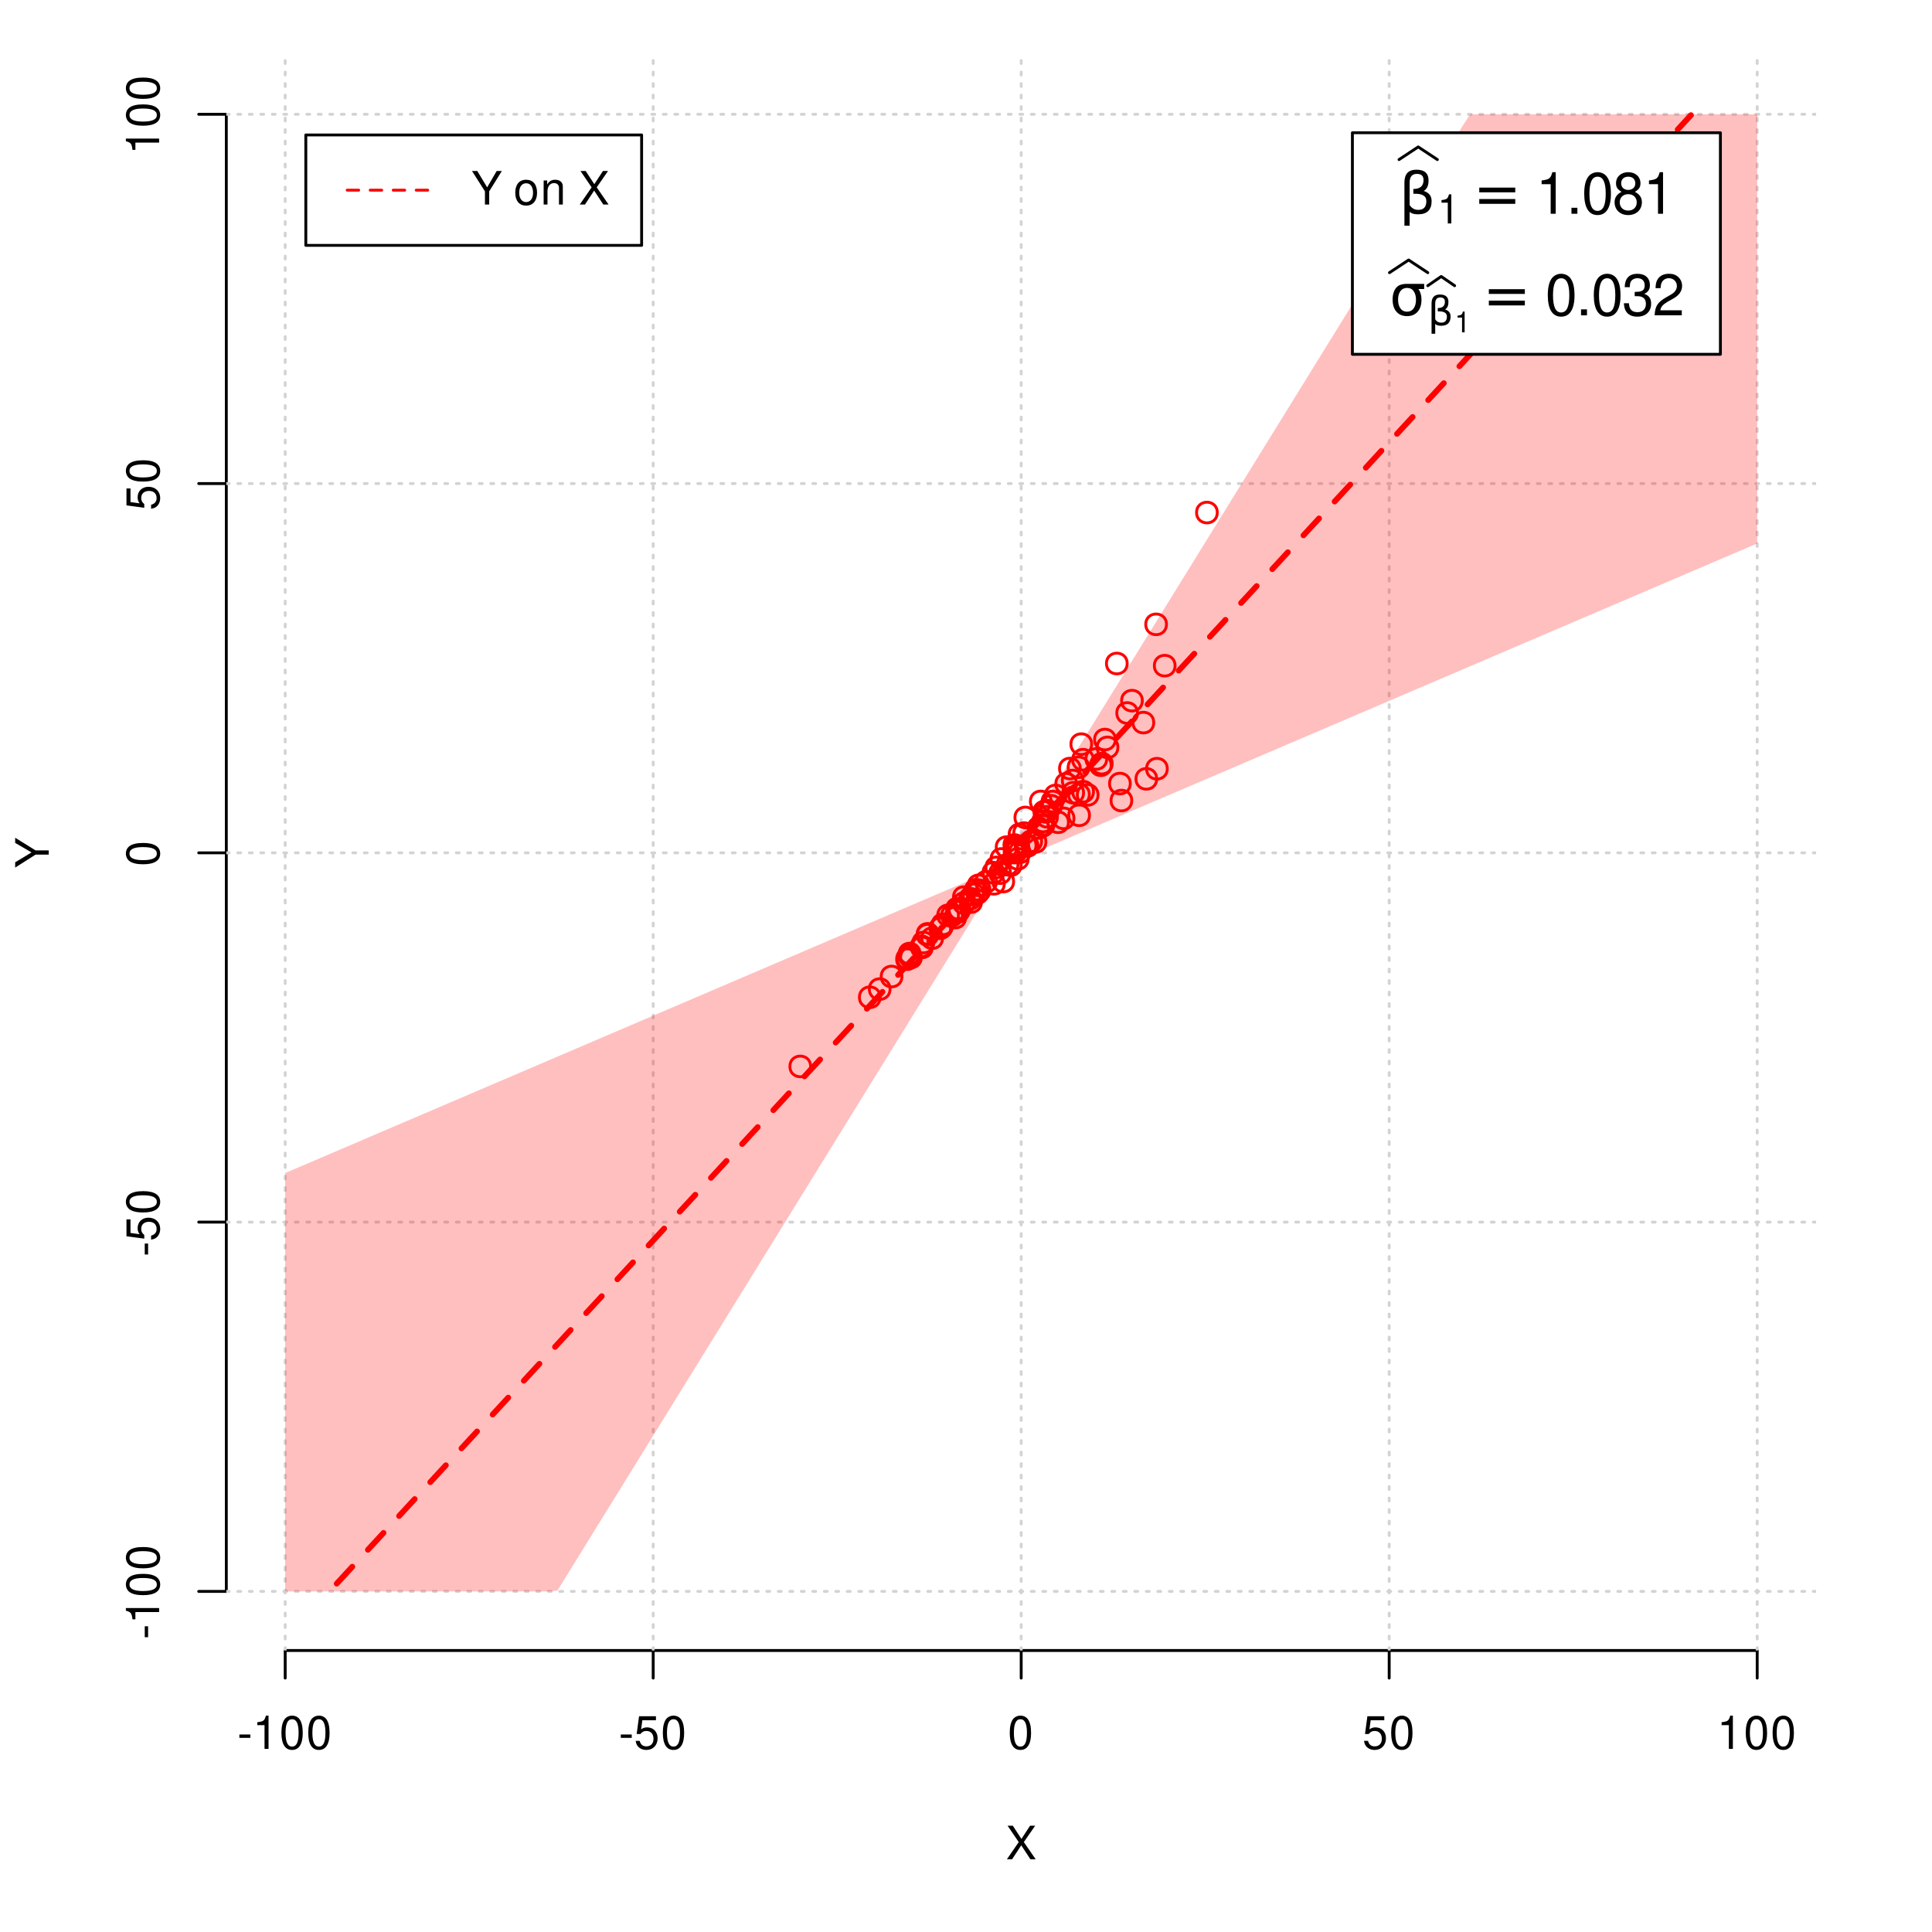 <?xml version="1.0" encoding="UTF-8"?>
<svg xmlns="http://www.w3.org/2000/svg" xmlns:xlink="http://www.w3.org/1999/xlink" width="504pt" height="504pt" viewBox="0 0 504 504" version="1.1">
<defs>
<g>
<symbol overflow="visible" id="glyph0-0">
<path style="stroke:none;" d=""/>
</symbol>
<symbol overflow="visible" id="glyph0-1">
<path style="stroke:none;" d="M 4.688 -4.484 L 7.641 -8.75 L 6.312 -8.75 L 4.062 -5.312 L 1.812 -8.75 L 0.453 -8.75 L 3.359 -4.484 L 0.266 0 L 1.625 0 L 4.016 -3.641 L 6.406 0 L 7.781 0 Z M 4.688 -4.484 "/>
</symbol>
<symbol overflow="visible" id="glyph0-2">
<path style="stroke:none;" d="M 3.406 -3.75 L 0.547 -3.75 L 0.547 -2.875 L 3.406 -2.875 Z M 3.406 -3.75 "/>
</symbol>
<symbol overflow="visible" id="glyph0-3">
<path style="stroke:none;" d="M 3.109 -6.188 L 3.109 0 L 4.156 0 L 4.156 -8.672 L 3.469 -8.672 C 3.094 -7.344 2.859 -7.156 1.219 -6.953 L 1.219 -6.188 Z M 3.109 -6.188 "/>
</symbol>
<symbol overflow="visible" id="glyph0-4">
<path style="stroke:none;" d="M 3.297 -8.672 C 2.516 -8.672 1.781 -8.312 1.344 -7.734 C 0.797 -6.953 0.516 -5.812 0.516 -4.203 C 0.516 -1.266 1.469 0.281 3.297 0.281 C 5.094 0.281 6.078 -1.266 6.078 -4.125 C 6.078 -5.812 5.812 -6.938 5.25 -7.734 C 4.812 -8.328 4.109 -8.672 3.297 -8.672 Z M 3.297 -7.734 C 4.438 -7.734 5 -6.578 5 -4.219 C 5 -1.75 4.453 -0.594 3.281 -0.594 C 2.156 -0.594 1.594 -1.797 1.594 -4.188 C 1.594 -6.578 2.156 -7.734 3.297 -7.734 Z M 3.297 -7.734 "/>
</symbol>
<symbol overflow="visible" id="glyph0-5">
<path style="stroke:none;" d="M 5.719 -8.516 L 1.312 -8.516 L 0.688 -3.875 L 1.656 -3.875 C 2.141 -4.469 2.562 -4.672 3.234 -4.672 C 4.375 -4.672 5.078 -3.891 5.078 -2.625 C 5.078 -1.406 4.375 -0.656 3.219 -0.656 C 2.297 -0.656 1.734 -1.125 1.469 -2.094 L 0.422 -2.094 C 0.562 -1.391 0.688 -1.062 0.938 -0.75 C 1.422 -0.094 2.281 0.281 3.234 0.281 C 4.953 0.281 6.156 -0.969 6.156 -2.766 C 6.156 -4.453 5.047 -5.609 3.406 -5.609 C 2.812 -5.609 2.328 -5.453 1.844 -5.094 L 2.172 -7.469 L 5.719 -7.469 Z M 5.719 -8.516 "/>
</symbol>
<symbol overflow="visible" id="glyph0-6">
<path style="stroke:none;" d="M 4.641 -3.438 L 7.938 -8.75 L 6.594 -8.75 L 4.109 -4.484 L 1.531 -8.75 L 0.156 -8.75 L 3.531 -3.438 L 3.531 0 L 4.641 0 Z M 4.641 -3.438 "/>
</symbol>
<symbol overflow="visible" id="glyph0-7">
<path style="stroke:none;" d=""/>
</symbol>
<symbol overflow="visible" id="glyph0-8">
<path style="stroke:none;" d="M 3.266 -6.469 C 1.484 -6.469 0.438 -5.203 0.438 -3.094 C 0.438 -0.969 1.484 0.281 3.281 0.281 C 5.047 0.281 6.125 -0.984 6.125 -3.047 C 6.125 -5.234 5.094 -6.469 3.266 -6.469 Z M 3.281 -5.547 C 4.406 -5.547 5.078 -4.625 5.078 -3.062 C 5.078 -1.578 4.375 -0.641 3.281 -0.641 C 2.156 -0.641 1.469 -1.578 1.469 -3.094 C 1.469 -4.625 2.156 -5.547 3.281 -5.547 Z M 3.281 -5.547 "/>
</symbol>
<symbol overflow="visible" id="glyph0-9">
<path style="stroke:none;" d="M 0.844 -6.281 L 0.844 0 L 1.844 0 L 1.844 -3.469 C 1.844 -4.75 2.516 -5.594 3.547 -5.594 C 4.344 -5.594 4.844 -5.109 4.844 -4.359 L 4.844 0 L 5.844 0 L 5.844 -4.75 C 5.844 -5.797 5.062 -6.469 3.859 -6.469 C 2.922 -6.469 2.312 -6.109 1.766 -5.234 L 1.766 -6.281 Z M 0.844 -6.281 "/>
</symbol>
<symbol overflow="visible" id="glyph1-0">
<path style="stroke:none;" d=""/>
</symbol>
<symbol overflow="visible" id="glyph1-1">
<path style="stroke:none;" d="M -3.438 -4.641 L -8.75 -7.938 L -8.75 -6.594 L -4.484 -4.109 L -8.75 -1.531 L -8.75 -0.156 L -3.438 -3.531 L 0 -3.531 L 0 -4.641 Z M -3.438 -4.641 "/>
</symbol>
<symbol overflow="visible" id="glyph1-2">
<path style="stroke:none;" d="M -3.75 -3.406 L -3.75 -0.547 L -2.875 -0.547 L -2.875 -3.406 Z M -3.75 -3.406 "/>
</symbol>
<symbol overflow="visible" id="glyph1-3">
<path style="stroke:none;" d="M -6.188 -3.109 L 0 -3.109 L 0 -4.156 L -8.672 -4.156 L -8.672 -3.469 C -7.344 -3.094 -7.156 -2.859 -6.953 -1.219 L -6.188 -1.219 Z M -6.188 -3.109 "/>
</symbol>
<symbol overflow="visible" id="glyph1-4">
<path style="stroke:none;" d="M -8.672 -3.297 C -8.672 -2.516 -8.312 -1.781 -7.734 -1.344 C -6.953 -0.797 -5.812 -0.516 -4.203 -0.516 C -1.266 -0.516 0.281 -1.469 0.281 -3.297 C 0.281 -5.094 -1.266 -6.078 -4.125 -6.078 C -5.812 -6.078 -6.938 -5.812 -7.734 -5.25 C -8.328 -4.812 -8.672 -4.109 -8.672 -3.297 Z M -7.734 -3.297 C -7.734 -4.438 -6.578 -5 -4.219 -5 C -1.75 -5 -0.594 -4.453 -0.594 -3.281 C -0.594 -2.156 -1.797 -1.594 -4.188 -1.594 C -6.578 -1.594 -7.734 -2.156 -7.734 -3.297 Z M -7.734 -3.297 "/>
</symbol>
<symbol overflow="visible" id="glyph1-5">
<path style="stroke:none;" d="M -8.516 -5.719 L -8.516 -1.312 L -3.875 -0.688 L -3.875 -1.656 C -4.469 -2.141 -4.672 -2.562 -4.672 -3.234 C -4.672 -4.375 -3.891 -5.078 -2.625 -5.078 C -1.406 -5.078 -0.656 -4.375 -0.656 -3.219 C -0.656 -2.297 -1.125 -1.734 -2.094 -1.469 L -2.094 -0.422 C -1.391 -0.562 -1.062 -0.688 -0.75 -0.938 C -0.094 -1.422 0.281 -2.281 0.281 -3.234 C 0.281 -4.953 -0.969 -6.156 -2.766 -6.156 C -4.453 -6.156 -5.609 -5.047 -5.609 -3.406 C -5.609 -2.812 -5.453 -2.328 -5.094 -1.844 L -7.469 -2.172 L -7.469 -5.719 Z M -8.516 -5.719 "/>
</symbol>
<symbol overflow="visible" id="glyph2-0">
<path style="stroke:none;" d="M 0.75 2.656 L 0.75 -10.578 L 8.25 -10.578 L 8.25 2.656 Z M 1.594 1.812 L 7.406 1.812 L 7.406 -9.734 L 1.594 -9.734 Z M 1.594 1.812 "/>
</symbol>
<symbol overflow="visible" id="glyph2-1">
<path style="stroke:none;" d="M 2.766 -0.5 L 2.766 3.125 L 1.406 3.125 L 1.406 -8.156 C 1.406 -10.375 2.445 -11.484 4.531 -11.484 C 6.645 -11.484 7.703 -10.547 7.703 -8.672 C 7.703 -7.336 7.285 -6.426 6.453 -5.938 C 7.816 -5.5 8.5 -4.625 8.5 -3.312 C 8.5 -1 7.32 0.156 4.969 0.156 C 3.926 0.156 3.191 -0.062 2.766 -0.5 Z M 2.766 -2.266 C 3.305 -1.422 4.055 -1 5.016 -1 C 6.422 -1 7.125 -1.766 7.125 -3.297 C 7.125 -4.672 5.992 -5.305 3.734 -5.203 L 3.734 -6.453 C 5.504 -6.453 6.391 -7.234 6.391 -8.797 C 6.391 -9.859 5.816 -10.391 4.672 -10.391 C 3.398 -10.391 2.766 -9.629 2.766 -8.109 Z M 2.766 -2.266 "/>
</symbol>
<symbol overflow="visible" id="glyph2-2">
<path style="stroke:none;" d="M 1.594 -6.812 L 10.984 -6.812 L 10.984 -5.578 L 1.594 -5.578 Z M 1.594 -3.828 L 10.984 -3.828 L 10.984 -2.578 L 1.594 -2.578 Z M 1.594 -3.828 "/>
</symbol>
<symbol overflow="visible" id="glyph2-3">
<path style="stroke:none;" d="M 4.594 -7.141 C 3.852 -7.141 3.281 -6.867 2.875 -6.328 C 2.457 -5.766 2.25 -5.02 2.25 -4.094 C 2.25 -3.113 2.457 -2.344 2.875 -1.781 C 3.289 -1.219 3.863 -0.938 4.594 -0.938 C 5.312 -0.938 5.879 -1.219 6.297 -1.781 C 6.711 -2.344 6.922 -3.113 6.922 -4.094 C 6.922 -4.988 6.711 -5.734 6.297 -6.328 C 5.91 -6.867 5.344 -7.141 4.594 -7.141 Z M 4.594 -8.203 L 9.062 -8.203 L 9.062 -6.859 L 7.562 -6.859 C 8.094 -6.098 8.359 -5.176 8.359 -4.094 C 8.359 -2.75 8.023 -1.695 7.359 -0.938 C 6.68 -0.164 5.758 0.219 4.594 0.219 C 3.414 0.219 2.492 -0.164 1.828 -0.938 C 1.16 -1.695 0.828 -2.75 0.828 -4.094 C 0.828 -5.445 1.16 -6.504 1.828 -7.266 C 2.379 -7.891 3.301 -8.203 4.594 -8.203 Z M 4.594 -8.203 "/>
</symbol>
<symbol overflow="visible" id="glyph3-0">
<path style="stroke:none;" d=""/>
</symbol>
<symbol overflow="visible" id="glyph3-1">
<path style="stroke:none;" d="M 2.719 -5.406 L 2.719 0 L 3.641 0 L 3.641 -7.594 L 3.031 -7.594 C 2.703 -6.422 2.5 -6.266 1.078 -6.078 L 1.078 -5.406 Z M 2.719 -5.406 "/>
</symbol>
<symbol overflow="visible" id="glyph4-0">
<path style="stroke:none;" d=""/>
</symbol>
<symbol overflow="visible" id="glyph4-1">
<path style="stroke:none;" d="M 3.891 -7.719 L 3.891 0 L 5.203 0 L 5.203 -10.844 L 4.328 -10.844 C 3.875 -9.188 3.562 -8.953 1.531 -8.688 L 1.531 -7.719 Z M 3.891 -7.719 "/>
</symbol>
<symbol overflow="visible" id="glyph4-2">
<path style="stroke:none;" d="M 2.859 -1.562 L 1.312 -1.562 L 1.312 0 L 2.859 0 Z M 2.859 -1.562 "/>
</symbol>
<symbol overflow="visible" id="glyph4-3">
<path style="stroke:none;" d="M 4.125 -10.844 C 3.141 -10.844 2.234 -10.391 1.688 -9.656 C 0.984 -8.703 0.641 -7.266 0.641 -5.25 C 0.641 -1.594 1.844 0.344 4.125 0.344 C 6.375 0.344 7.609 -1.594 7.609 -5.156 C 7.609 -7.266 7.281 -8.672 6.562 -9.656 C 6.016 -10.406 5.125 -10.844 4.125 -10.844 Z M 4.125 -9.672 C 5.547 -9.672 6.25 -8.219 6.25 -5.281 C 6.25 -2.188 5.562 -0.75 4.094 -0.75 C 2.703 -0.75 2 -2.25 2 -5.234 C 2 -8.219 2.703 -9.672 4.125 -9.672 Z M 4.125 -9.672 "/>
</symbol>
<symbol overflow="visible" id="glyph4-4">
<path style="stroke:none;" d="M 5.859 -5.719 C 6.969 -6.391 7.312 -6.938 7.312 -7.953 C 7.312 -9.656 6.016 -10.844 4.125 -10.844 C 2.25 -10.844 0.938 -9.656 0.938 -7.969 C 0.938 -6.938 1.281 -6.406 2.375 -5.719 C 1.156 -5.094 0.562 -4.219 0.562 -3.016 C 0.562 -1.031 2.016 0.344 4.125 0.344 C 6.219 0.344 7.688 -1.031 7.688 -3.016 C 7.688 -4.219 7.094 -5.094 5.859 -5.719 Z M 4.125 -9.672 C 5.25 -9.672 5.969 -9 5.969 -7.922 C 5.969 -6.906 5.234 -6.219 4.125 -6.219 C 3 -6.219 2.281 -6.906 2.281 -7.953 C 2.281 -9 3 -9.672 4.125 -9.672 Z M 4.125 -5.109 C 5.438 -5.109 6.344 -4.25 6.344 -2.984 C 6.344 -1.688 5.453 -0.828 4.094 -0.828 C 2.812 -0.828 1.906 -1.703 1.906 -2.969 C 1.906 -4.266 2.797 -5.109 4.125 -5.109 Z M 4.125 -5.109 "/>
</symbol>
<symbol overflow="visible" id="glyph4-5">
<path style="stroke:none;" d="M 3.312 -5 L 4.031 -5 C 5.469 -5 6.234 -4.312 6.234 -3.016 C 6.234 -1.656 5.422 -0.828 4.047 -0.828 C 2.594 -0.828 1.891 -1.562 1.797 -3.156 L 0.484 -3.156 C 0.547 -2.281 0.688 -1.703 0.938 -1.234 C 1.5 -0.188 2.531 0.344 3.984 0.344 C 6.188 0.344 7.594 -0.969 7.594 -3.031 C 7.594 -4.406 7.062 -5.156 5.797 -5.609 C 6.781 -6.016 7.281 -6.766 7.281 -7.859 C 7.281 -9.719 6.062 -10.844 4.031 -10.844 C 1.891 -10.844 0.75 -9.641 0.703 -7.344 L 2.031 -7.344 C 2.047 -8.016 2.094 -8.391 2.266 -8.719 C 2.562 -9.328 3.219 -9.688 4.047 -9.688 C 5.219 -9.688 5.922 -8.984 5.922 -7.812 C 5.922 -7.047 5.656 -6.578 5.062 -6.328 C 4.703 -6.188 4.234 -6.125 3.312 -6.109 Z M 3.312 -5 "/>
</symbol>
<symbol overflow="visible" id="glyph4-6">
<path style="stroke:none;" d="M 7.594 -1.312 L 2 -1.312 C 2.125 -2.203 2.609 -2.781 3.922 -3.562 L 5.422 -4.406 C 6.906 -5.234 7.672 -6.344 7.672 -7.688 C 7.672 -8.578 7.312 -9.422 6.672 -10 C 6.047 -10.578 5.266 -10.844 4.266 -10.844 C 2.906 -10.844 1.906 -10.359 1.312 -9.438 C 0.938 -8.859 0.781 -8.188 0.75 -7.094 L 2.062 -7.094 C 2.109 -7.828 2.203 -8.266 2.391 -8.625 C 2.734 -9.281 3.422 -9.688 4.219 -9.688 C 5.422 -9.688 6.312 -8.812 6.312 -7.656 C 6.312 -6.781 5.812 -6.031 4.875 -5.484 L 3.5 -4.688 C 1.281 -3.406 0.625 -2.391 0.516 -0.016 L 7.594 -0.016 Z M 7.594 -1.312 "/>
</symbol>
<symbol overflow="visible" id="glyph5-0">
<path style="stroke:none;" d="M 0.516 1.859 L 0.516 -7.406 L 5.766 -7.406 L 5.766 1.859 Z M 1.109 1.266 L 5.188 1.266 L 5.188 -6.812 L 1.109 -6.812 Z M 1.109 1.266 "/>
</symbol>
<symbol overflow="visible" id="glyph5-1">
<path style="stroke:none;" d="M 1.938 -0.359 L 1.938 2.188 L 0.984 2.188 L 0.984 -5.703 C 0.984 -7.266 1.711 -8.047 3.172 -8.047 C 4.648 -8.047 5.391 -7.391 5.391 -6.078 C 5.391 -5.141 5.098 -4.5 4.516 -4.156 C 5.473 -3.844 5.953 -3.234 5.953 -2.328 C 5.953 -0.703 5.125 0.109 3.469 0.109 C 2.75 0.109 2.238 -0.047 1.938 -0.359 Z M 1.938 -1.578 C 2.312 -0.992 2.836 -0.703 3.516 -0.703 C 4.492 -0.703 4.984 -1.238 4.984 -2.312 C 4.984 -3.27 4.191 -3.711 2.609 -3.641 L 2.609 -4.516 C 3.848 -4.516 4.469 -5.062 4.469 -6.156 C 4.469 -6.906 4.066 -7.281 3.266 -7.281 C 2.379 -7.281 1.938 -6.742 1.938 -5.672 Z M 1.938 -1.578 "/>
</symbol>
<symbol overflow="visible" id="glyph6-0">
<path style="stroke:none;" d=""/>
</symbol>
<symbol overflow="visible" id="glyph6-1">
<path style="stroke:none;" d="M 1.938 -3.859 L 1.938 0 L 2.609 0 L 2.609 -5.422 L 2.172 -5.422 C 1.938 -4.594 1.781 -4.484 0.766 -4.344 L 0.766 -3.859 Z M 1.938 -3.859 "/>
</symbol>
</g>
<clipPath id="clip1">
  <path d="M 74 14.398 L 75 14.398 L 75 430.559 L 74 430.559 Z M 74 14.398 "/>
</clipPath>
<clipPath id="clip2">
  <path d="M 170 14.398 L 171 14.398 L 171 430.559 L 170 430.559 Z M 170 14.398 "/>
</clipPath>
<clipPath id="clip3">
  <path d="M 266 14.398 L 267 14.398 L 267 430.559 L 266 430.559 Z M 266 14.398 "/>
</clipPath>
<clipPath id="clip4">
  <path d="M 362 14.398 L 363 14.398 L 363 430.559 L 362 430.559 Z M 362 14.398 "/>
</clipPath>
<clipPath id="clip5">
  <path d="M 458 14.398 L 459 14.398 L 459 430.559 L 458 430.559 Z M 458 14.398 "/>
</clipPath>
<clipPath id="clip6">
  <path d="M 59.039 414 L 473.758 414 L 473.758 416 L 59.039 416 Z M 59.039 414 "/>
</clipPath>
<clipPath id="clip7">
  <path d="M 59.039 318 L 473.758 318 L 473.758 320 L 59.039 320 Z M 59.039 318 "/>
</clipPath>
<clipPath id="clip8">
  <path d="M 59.039 222 L 473.758 222 L 473.758 223 L 59.039 223 Z M 59.039 222 "/>
</clipPath>
<clipPath id="clip9">
  <path d="M 59.039 125 L 473.758 125 L 473.758 127 L 59.039 127 Z M 59.039 125 "/>
</clipPath>
<clipPath id="clip10">
  <path d="M 59.039 29 L 473.758 29 L 473.758 31 L 59.039 31 Z M 59.039 29 "/>
</clipPath>
</defs>
<g id="surface1501">
<rect x="0" y="0" width="504" height="504" style="fill:rgb(100%,100%,100%);fill-opacity:1;stroke:none;"/>
<g style="fill:rgb(0%,0%,0%);fill-opacity:1;">
  <use xlink:href="#glyph0-1" x="262.398" y="485.029"/>
</g>
<g style="fill:rgb(0%,0%,0%);fill-opacity:1;">
  <use xlink:href="#glyph1-1" x="12.709" y="226.48"/>
</g>
<path style="fill:none;stroke-width:0.75;stroke-linecap:round;stroke-linejoin:round;stroke:rgb(0%,0%,0%);stroke-opacity:1;stroke-miterlimit:10;" d="M 74.398 430.559 L 458.398 430.559 "/>
<path style="fill:none;stroke-width:0.75;stroke-linecap:round;stroke-linejoin:round;stroke:rgb(0%,0%,0%);stroke-opacity:1;stroke-miterlimit:10;" d="M 74.398 430.559 L 74.398 437.762 "/>
<path style="fill:none;stroke-width:0.75;stroke-linecap:round;stroke-linejoin:round;stroke:rgb(0%,0%,0%);stroke-opacity:1;stroke-miterlimit:10;" d="M 170.398 430.559 L 170.398 437.762 "/>
<path style="fill:none;stroke-width:0.75;stroke-linecap:round;stroke-linejoin:round;stroke:rgb(0%,0%,0%);stroke-opacity:1;stroke-miterlimit:10;" d="M 266.398 430.559 L 266.398 437.762 "/>
<path style="fill:none;stroke-width:0.75;stroke-linecap:round;stroke-linejoin:round;stroke:rgb(0%,0%,0%);stroke-opacity:1;stroke-miterlimit:10;" d="M 362.398 430.559 L 362.398 437.762 "/>
<path style="fill:none;stroke-width:0.75;stroke-linecap:round;stroke-linejoin:round;stroke:rgb(0%,0%,0%);stroke-opacity:1;stroke-miterlimit:10;" d="M 458.398 430.559 L 458.398 437.762 "/>
<g style="fill:rgb(0%,0%,0%);fill-opacity:1;">
  <use xlink:href="#glyph0-2" x="61.898" y="456.229"/>
  <use xlink:href="#glyph0-3" x="65.898" y="456.229"/>
  <use xlink:href="#glyph0-4" x="72.898" y="456.229"/>
  <use xlink:href="#glyph0-4" x="79.898" y="456.229"/>
</g>
<g style="fill:rgb(0%,0%,0%);fill-opacity:1;">
  <use xlink:href="#glyph0-2" x="161.398" y="456.229"/>
  <use xlink:href="#glyph0-5" x="165.398" y="456.229"/>
  <use xlink:href="#glyph0-4" x="172.398" y="456.229"/>
</g>
<g style="fill:rgb(0%,0%,0%);fill-opacity:1;">
  <use xlink:href="#glyph0-4" x="262.898" y="456.229"/>
</g>
<g style="fill:rgb(0%,0%,0%);fill-opacity:1;">
  <use xlink:href="#glyph0-5" x="355.398" y="456.229"/>
  <use xlink:href="#glyph0-4" x="362.398" y="456.229"/>
</g>
<g style="fill:rgb(0%,0%,0%);fill-opacity:1;">
  <use xlink:href="#glyph0-3" x="447.898" y="456.229"/>
  <use xlink:href="#glyph0-4" x="454.898" y="456.229"/>
  <use xlink:href="#glyph0-4" x="461.898" y="456.229"/>
</g>
<path style="fill:none;stroke-width:0.75;stroke-linecap:round;stroke-linejoin:round;stroke:rgb(0%,0%,0%);stroke-opacity:1;stroke-miterlimit:10;" d="M 59.039 415.148 L 59.039 29.812 "/>
<path style="fill:none;stroke-width:0.75;stroke-linecap:round;stroke-linejoin:round;stroke:rgb(0%,0%,0%);stroke-opacity:1;stroke-miterlimit:10;" d="M 59.039 415.148 L 51.84 415.148 "/>
<path style="fill:none;stroke-width:0.75;stroke-linecap:round;stroke-linejoin:round;stroke:rgb(0%,0%,0%);stroke-opacity:1;stroke-miterlimit:10;" d="M 59.039 318.812 L 51.84 318.812 "/>
<path style="fill:none;stroke-width:0.75;stroke-linecap:round;stroke-linejoin:round;stroke:rgb(0%,0%,0%);stroke-opacity:1;stroke-miterlimit:10;" d="M 59.039 222.48 L 51.84 222.48 "/>
<path style="fill:none;stroke-width:0.75;stroke-linecap:round;stroke-linejoin:round;stroke:rgb(0%,0%,0%);stroke-opacity:1;stroke-miterlimit:10;" d="M 59.039 126.148 L 51.84 126.148 "/>
<path style="fill:none;stroke-width:0.75;stroke-linecap:round;stroke-linejoin:round;stroke:rgb(0%,0%,0%);stroke-opacity:1;stroke-miterlimit:10;" d="M 59.039 29.812 L 51.84 29.812 "/>
<g style="fill:rgb(0%,0%,0%);fill-opacity:1;">
  <use xlink:href="#glyph1-2" x="41.51" y="427.648"/>
  <use xlink:href="#glyph1-3" x="41.51" y="423.648"/>
  <use xlink:href="#glyph1-4" x="41.51" y="416.648"/>
  <use xlink:href="#glyph1-4" x="41.51" y="409.648"/>
</g>
<g style="fill:rgb(0%,0%,0%);fill-opacity:1;">
  <use xlink:href="#glyph1-2" x="41.51" y="327.812"/>
  <use xlink:href="#glyph1-5" x="41.51" y="323.812"/>
  <use xlink:href="#glyph1-4" x="41.51" y="316.812"/>
</g>
<g style="fill:rgb(0%,0%,0%);fill-opacity:1;">
  <use xlink:href="#glyph1-4" x="41.51" y="225.98"/>
</g>
<g style="fill:rgb(0%,0%,0%);fill-opacity:1;">
  <use xlink:href="#glyph1-5" x="41.51" y="133.148"/>
  <use xlink:href="#glyph1-4" x="41.51" y="126.148"/>
</g>
<g style="fill:rgb(0%,0%,0%);fill-opacity:1;">
  <use xlink:href="#glyph1-3" x="41.51" y="40.312"/>
  <use xlink:href="#glyph1-4" x="41.51" y="33.312"/>
  <use xlink:href="#glyph1-4" x="41.51" y="26.312"/>
</g>
<g clip-path="url(#clip1)" clip-rule="nonzero">
<path style="fill:none;stroke-width:0.75;stroke-linecap:round;stroke-linejoin:round;stroke:rgb(82.745%,82.745%,82.745%);stroke-opacity:1;stroke-dasharray:0.75,2.25;stroke-miterlimit:10;" d="M 74.398 430.559 L 74.398 14.398 "/>
</g>
<g clip-path="url(#clip2)" clip-rule="nonzero">
<path style="fill:none;stroke-width:0.75;stroke-linecap:round;stroke-linejoin:round;stroke:rgb(82.745%,82.745%,82.745%);stroke-opacity:1;stroke-dasharray:0.75,2.25;stroke-miterlimit:10;" d="M 170.398 430.559 L 170.398 14.398 "/>
</g>
<g clip-path="url(#clip3)" clip-rule="nonzero">
<path style="fill:none;stroke-width:0.75;stroke-linecap:round;stroke-linejoin:round;stroke:rgb(82.745%,82.745%,82.745%);stroke-opacity:1;stroke-dasharray:0.75,2.25;stroke-miterlimit:10;" d="M 266.398 430.559 L 266.398 14.398 "/>
</g>
<g clip-path="url(#clip4)" clip-rule="nonzero">
<path style="fill:none;stroke-width:0.75;stroke-linecap:round;stroke-linejoin:round;stroke:rgb(82.745%,82.745%,82.745%);stroke-opacity:1;stroke-dasharray:0.75,2.25;stroke-miterlimit:10;" d="M 362.398 430.559 L 362.398 14.398 "/>
</g>
<g clip-path="url(#clip5)" clip-rule="nonzero">
<path style="fill:none;stroke-width:0.75;stroke-linecap:round;stroke-linejoin:round;stroke:rgb(82.745%,82.745%,82.745%);stroke-opacity:1;stroke-dasharray:0.75,2.25;stroke-miterlimit:10;" d="M 458.398 430.559 L 458.398 14.398 "/>
</g>
<g clip-path="url(#clip6)" clip-rule="nonzero">
<path style="fill:none;stroke-width:0.75;stroke-linecap:round;stroke-linejoin:round;stroke:rgb(82.745%,82.745%,82.745%);stroke-opacity:1;stroke-dasharray:0.75,2.25;stroke-miterlimit:10;" d="M 59.039 415.148 L 473.762 415.148 "/>
</g>
<g clip-path="url(#clip7)" clip-rule="nonzero">
<path style="fill:none;stroke-width:0.75;stroke-linecap:round;stroke-linejoin:round;stroke:rgb(82.745%,82.745%,82.745%);stroke-opacity:1;stroke-dasharray:0.75,2.25;stroke-miterlimit:10;" d="M 59.039 318.812 L 473.762 318.812 "/>
</g>
<g clip-path="url(#clip8)" clip-rule="nonzero">
<path style="fill:none;stroke-width:0.75;stroke-linecap:round;stroke-linejoin:round;stroke:rgb(82.745%,82.745%,82.745%);stroke-opacity:1;stroke-dasharray:0.75,2.25;stroke-miterlimit:10;" d="M 59.039 222.48 L 473.762 222.48 "/>
</g>
<g clip-path="url(#clip9)" clip-rule="nonzero">
<path style="fill:none;stroke-width:0.75;stroke-linecap:round;stroke-linejoin:round;stroke:rgb(82.745%,82.745%,82.745%);stroke-opacity:1;stroke-dasharray:0.75,2.25;stroke-miterlimit:10;" d="M 59.039 126.148 L 473.762 126.148 "/>
</g>
<g clip-path="url(#clip10)" clip-rule="nonzero">
<path style="fill:none;stroke-width:0.75;stroke-linecap:round;stroke-linejoin:round;stroke:rgb(82.745%,82.745%,82.745%);stroke-opacity:1;stroke-dasharray:0.75,2.25;stroke-miterlimit:10;" d="M 59.039 29.812 L 473.762 29.812 "/>
</g>
<path style=" stroke:none;fill-rule:nonzero;fill:rgb(100%,0%,0%);fill-opacity:0.251;" d="M 74.398 388.133 L 74.398 306.012 L 76.32 305.191 L 78.238 304.371 L 80.16 303.551 L 82.078 302.73 L 84 301.906 L 85.922 301.086 L 87.84 300.266 L 89.762 299.445 L 91.68 298.621 L 93.602 297.801 L 95.52 296.98 L 97.441 296.16 L 99.359 295.336 L 101.281 294.516 L 103.199 293.695 L 105.121 292.875 L 107.039 292.055 L 108.961 291.23 L 110.879 290.41 L 112.801 289.59 L 114.719 288.77 L 116.641 287.945 L 118.559 287.125 L 120.48 286.305 L 122.398 285.484 L 124.32 284.66 L 126.238 283.84 L 128.16 283.02 L 130.078 282.199 L 132 281.379 L 133.922 280.555 L 135.84 279.734 L 137.762 278.914 L 139.68 278.094 L 141.602 277.27 L 143.52 276.449 L 145.441 275.629 L 147.359 274.809 L 149.281 273.988 L 151.199 273.164 L 153.121 272.344 L 155.039 271.523 L 156.961 270.703 L 158.879 269.879 L 160.801 269.059 L 162.719 268.238 L 164.641 267.418 L 166.559 266.594 L 168.48 265.773 L 170.398 264.953 L 172.32 264.133 L 174.238 263.312 L 176.16 262.488 L 178.078 261.668 L 181.922 260.027 L 183.84 259.203 L 185.762 258.383 L 187.68 257.562 L 189.602 256.742 L 191.52 255.918 L 193.441 255.098 L 195.359 254.277 L 197.281 253.457 L 199.199 252.637 L 201.121 251.812 L 203.039 250.992 L 204.961 250.172 L 206.879 249.352 L 208.801 248.527 L 210.719 247.707 L 212.641 246.887 L 214.559 246.066 L 216.48 245.246 L 218.398 244.422 L 220.32 243.602 L 222.238 242.781 L 224.16 241.961 L 226.078 241.137 L 229.922 239.496 L 231.84 238.676 L 233.762 237.852 L 235.68 237.031 L 237.602 236.211 L 239.52 235.391 L 241.441 234.57 L 243.359 233.746 L 245.281 232.926 L 247.199 232.105 L 249.121 231.285 L 251.039 230.461 L 252.961 229.641 L 254.879 228.82 L 256.801 227.734 L 258.719 226.402 L 260.641 224.91 L 262.559 222.449 L 264.48 219.781 L 266.398 217.113 L 268.32 214.441 L 270.238 211.773 L 272.16 209.102 L 274.078 206.434 L 276 203.645 L 277.922 200.539 L 279.84 197.434 L 281.762 194.324 L 283.68 191.219 L 285.602 188.113 L 287.52 185.004 L 289.441 181.898 L 291.359 178.793 L 293.281 175.684 L 295.199 172.578 L 297.121 169.473 L 299.039 166.363 L 300.961 163.258 L 302.879 160.152 L 304.801 157.047 L 306.719 153.938 L 308.641 150.832 L 310.559 147.727 L 312.48 144.617 L 314.398 141.512 L 316.32 138.406 L 318.238 135.297 L 320.16 132.191 L 322.078 129.086 L 324 125.977 L 325.922 122.871 L 327.84 119.766 L 329.762 116.66 L 331.68 113.551 L 333.602 110.445 L 335.52 107.34 L 337.441 104.23 L 339.359 101.125 L 341.281 98.02 L 343.199 94.91 L 345.121 91.805 L 347.039 88.699 L 348.961 85.59 L 350.879 82.484 L 352.801 79.379 L 354.719 76.273 L 356.641 73.164 L 358.559 70.059 L 360.48 66.953 L 362.398 63.844 L 364.32 60.738 L 366.238 57.633 L 368.16 54.523 L 370.078 51.418 L 372 48.312 L 373.922 45.203 L 375.84 42.098 L 377.762 38.992 L 379.68 35.887 L 381.602 32.777 L 383.52 29.812 L 458.398 29.812 L 458.398 141.773 L 456.48 142.594 L 454.559 143.414 L 452.641 144.234 L 450.719 145.059 L 448.801 145.879 L 446.879 146.699 L 444.961 147.52 L 443.039 148.344 L 441.121 149.164 L 439.199 149.984 L 437.281 150.805 L 435.359 151.625 L 433.441 152.449 L 431.52 153.27 L 429.602 154.09 L 427.68 154.91 L 425.762 155.734 L 423.84 156.555 L 421.922 157.375 L 418.078 159.016 L 416.16 159.84 L 414.238 160.66 L 412.32 161.48 L 410.398 162.301 L 408.48 163.125 L 406.559 163.945 L 404.641 164.766 L 402.719 165.586 L 400.801 166.41 L 398.879 167.23 L 396.961 168.051 L 395.039 168.871 L 393.121 169.691 L 391.199 170.516 L 389.281 171.336 L 387.359 172.156 L 385.441 172.977 L 383.52 173.801 L 381.602 174.621 L 379.68 175.441 L 377.762 176.262 L 375.84 177.086 L 373.922 177.906 L 370.078 179.547 L 368.16 180.367 L 366.238 181.191 L 364.32 182.012 L 362.398 182.832 L 360.48 183.652 L 358.559 184.477 L 356.641 185.297 L 354.719 186.117 L 352.801 186.938 L 350.879 187.758 L 348.961 188.582 L 347.039 189.402 L 345.121 190.223 L 343.199 191.043 L 341.281 191.867 L 339.359 192.688 L 337.441 193.508 L 335.52 194.328 L 333.602 195.152 L 331.68 195.973 L 329.762 196.793 L 327.84 197.613 L 325.922 198.434 L 324 199.258 L 322.078 200.078 L 320.16 200.898 L 318.238 201.719 L 316.32 202.543 L 314.398 203.363 L 312.48 204.184 L 310.559 205.004 L 308.641 205.828 L 306.719 206.648 L 304.801 207.469 L 302.879 208.289 L 300.961 209.109 L 299.039 209.934 L 297.121 210.754 L 295.199 211.574 L 293.281 212.395 L 291.359 213.219 L 289.441 214.039 L 287.52 214.859 L 285.602 215.68 L 283.68 216.504 L 281.762 217.324 L 279.84 218.145 L 277.922 218.965 L 276 219.785 L 274.078 220.609 L 272.16 221.43 L 270.238 222.25 L 268.32 223.07 L 266.398 223.895 L 264.48 225.164 L 262.559 226.457 L 260.641 228.5 L 258.719 231.605 L 256.801 234.711 L 254.879 237.82 L 252.961 240.926 L 251.039 244.031 L 249.121 247.141 L 247.199 250.246 L 245.281 253.352 L 243.359 256.457 L 241.441 259.566 L 239.52 262.672 L 237.602 265.777 L 235.68 268.887 L 233.762 271.992 L 231.84 275.098 L 229.922 278.207 L 226.078 284.418 L 224.16 287.527 L 222.238 290.633 L 220.32 293.738 L 218.398 296.844 L 216.48 299.953 L 214.559 303.059 L 212.641 306.164 L 210.719 309.273 L 208.801 312.379 L 206.879 315.484 L 204.961 318.594 L 203.039 321.699 L 201.121 324.805 L 199.199 327.914 L 197.281 331.02 L 195.359 334.125 L 193.441 337.23 L 191.52 340.34 L 189.602 343.445 L 187.68 346.551 L 185.762 349.66 L 183.84 352.766 L 181.922 355.871 L 180 358.98 L 178.078 362.086 L 176.16 365.191 L 174.238 368.301 L 172.32 371.406 L 170.398 374.512 L 168.48 377.617 L 166.559 380.727 L 164.641 383.832 L 162.719 386.938 L 160.801 390.047 L 158.879 393.152 L 156.961 396.258 L 155.039 399.367 L 153.121 402.473 L 151.199 405.578 L 149.281 408.688 L 147.359 411.793 L 145.441 414.898 L 143.52 415.148 L 74.398 415.148 Z M 74.398 388.133 "/>
<path style="fill:none;stroke-width:0.75;stroke-linecap:round;stroke-linejoin:round;stroke:rgb(100%,0%,0%);stroke-opacity:1;stroke-miterlimit:10;" d="M 252.383 237.043 C 252.383 240.641 246.984 240.641 246.984 237.043 C 246.984 233.441 252.383 233.441 252.383 237.043 "/>
<path style="fill:none;stroke-width:0.75;stroke-linecap:round;stroke-linejoin:round;stroke:rgb(100%,0%,0%);stroke-opacity:1;stroke-miterlimit:10;" d="M 244.652 243.848 C 244.652 247.449 239.254 247.449 239.254 243.848 C 239.254 240.25 244.652 240.25 244.652 243.848 "/>
<path style="fill:none;stroke-width:0.75;stroke-linecap:round;stroke-linejoin:round;stroke:rgb(100%,0%,0%);stroke-opacity:1;stroke-miterlimit:10;" d="M 289.863 199.625 C 289.863 203.227 284.465 203.227 284.465 199.625 C 284.465 196.027 289.863 196.027 289.863 199.625 "/>
<path style="fill:none;stroke-width:0.75;stroke-linecap:round;stroke-linejoin:round;stroke:rgb(100%,0%,0%);stroke-opacity:1;stroke-miterlimit:10;" d="M 259.941 230.039 C 259.941 233.637 254.543 233.637 254.543 230.039 C 254.543 226.438 259.941 226.438 259.941 230.039 "/>
<path style="fill:none;stroke-width:0.75;stroke-linecap:round;stroke-linejoin:round;stroke:rgb(100%,0%,0%);stroke-opacity:1;stroke-miterlimit:10;" d="M 257.676 232.973 C 257.676 236.574 252.273 236.574 252.273 232.973 C 252.273 229.371 257.676 229.371 257.676 232.973 "/>
<path style="fill:none;stroke-width:0.75;stroke-linecap:round;stroke-linejoin:round;stroke:rgb(100%,0%,0%);stroke-opacity:1;stroke-miterlimit:10;" d="M 284.055 200.156 C 284.055 203.758 278.656 203.758 278.656 200.156 C 278.656 196.559 284.055 196.559 284.055 200.156 "/>
<path style="fill:none;stroke-width:0.75;stroke-linecap:round;stroke-linejoin:round;stroke:rgb(100%,0%,0%);stroke-opacity:1;stroke-miterlimit:10;" d="M 239.992 248.746 C 239.992 252.344 234.59 252.344 234.59 248.746 C 234.59 245.145 239.992 245.145 239.992 248.746 "/>
<path style="fill:none;stroke-width:0.75;stroke-linecap:round;stroke-linejoin:round;stroke:rgb(100%,0%,0%);stroke-opacity:1;stroke-miterlimit:10;" d="M 229.605 260.156 C 229.605 263.754 224.203 263.754 224.203 260.156 C 224.203 256.555 229.605 256.555 229.605 260.156 "/>
<path style="fill:none;stroke-width:0.75;stroke-linecap:round;stroke-linejoin:round;stroke:rgb(100%,0%,0%);stroke-opacity:1;stroke-miterlimit:10;" d="M 285.254 206.516 C 285.254 210.117 279.852 210.117 279.852 206.516 C 279.852 202.918 285.254 202.918 285.254 206.516 "/>
<path style="fill:none;stroke-width:0.75;stroke-linecap:round;stroke-linejoin:round;stroke:rgb(100%,0%,0%);stroke-opacity:1;stroke-miterlimit:10;" d="M 261.848 227.652 C 261.848 231.25 256.449 231.25 256.449 227.652 C 256.449 224.051 261.848 224.051 261.848 227.652 "/>
<path style="fill:none;stroke-width:0.75;stroke-linecap:round;stroke-linejoin:round;stroke:rgb(100%,0%,0%);stroke-opacity:1;stroke-miterlimit:10;" d="M 268.695 222.363 C 268.695 225.965 263.293 225.965 263.293 222.363 C 263.293 218.766 268.695 218.766 268.695 222.363 "/>
<path style="fill:none;stroke-width:0.75;stroke-linecap:round;stroke-linejoin:round;stroke:rgb(100%,0%,0%);stroke-opacity:1;stroke-miterlimit:10;" d="M 267.844 220.695 C 267.844 224.297 262.445 224.297 262.445 220.695 C 262.445 217.098 267.844 217.098 267.844 220.695 "/>
<path style="fill:none;stroke-width:0.75;stroke-linecap:round;stroke-linejoin:round;stroke:rgb(100%,0%,0%);stroke-opacity:1;stroke-miterlimit:10;" d="M 243.594 245.875 C 243.594 249.477 238.195 249.477 238.195 245.875 C 238.195 242.273 243.594 242.273 243.594 245.875 "/>
<path style="fill:none;stroke-width:0.75;stroke-linecap:round;stroke-linejoin:round;stroke:rgb(100%,0%,0%);stroke-opacity:1;stroke-miterlimit:10;" d="M 274.816 214.293 C 274.816 217.895 269.418 217.895 269.418 214.293 C 269.418 210.695 274.816 210.695 274.816 214.293 "/>
<path style="fill:none;stroke-width:0.75;stroke-linecap:round;stroke-linejoin:round;stroke:rgb(100%,0%,0%);stroke-opacity:1;stroke-miterlimit:10;" d="M 270.258 220.547 C 270.258 224.148 264.855 224.148 264.855 220.547 C 264.855 216.945 270.258 216.945 270.258 220.547 "/>
<path style="fill:none;stroke-width:0.75;stroke-linecap:round;stroke-linejoin:round;stroke:rgb(100%,0%,0%);stroke-opacity:1;stroke-miterlimit:10;" d="M 239.895 249.199 C 239.895 252.797 234.496 252.797 234.496 249.199 C 234.496 245.598 239.895 245.598 239.895 249.199 "/>
<path style="fill:none;stroke-width:0.75;stroke-linecap:round;stroke-linejoin:round;stroke:rgb(100%,0%,0%);stroke-opacity:1;stroke-miterlimit:10;" d="M 251.047 238.801 C 251.047 242.398 245.648 242.398 245.648 238.801 C 245.648 235.199 251.047 235.199 251.047 238.801 "/>
<path style="fill:none;stroke-width:0.75;stroke-linecap:round;stroke-linejoin:round;stroke:rgb(100%,0%,0%);stroke-opacity:1;stroke-miterlimit:10;" d="M 240.344 249.766 C 240.344 253.367 234.945 253.367 234.945 249.766 C 234.945 246.168 240.344 246.168 240.344 249.766 "/>
<path style="fill:none;stroke-width:0.75;stroke-linecap:round;stroke-linejoin:round;stroke:rgb(100%,0%,0%);stroke-opacity:1;stroke-miterlimit:10;" d="M 252.594 237.879 C 252.594 241.477 247.191 241.477 247.191 237.879 C 247.191 234.277 252.594 234.277 252.594 237.879 "/>
<path style="fill:none;stroke-width:0.75;stroke-linecap:round;stroke-linejoin:round;stroke:rgb(100%,0%,0%);stroke-opacity:1;stroke-miterlimit:10;" d="M 278.715 214.504 C 278.715 218.102 273.316 218.102 273.316 214.504 C 273.316 210.902 278.715 210.902 278.715 214.504 "/>
<path style="fill:none;stroke-width:0.75;stroke-linecap:round;stroke-linejoin:round;stroke:rgb(100%,0%,0%);stroke-opacity:1;stroke-miterlimit:10;" d="M 300.973 188.504 C 300.973 192.102 295.574 192.102 295.574 188.504 C 295.574 184.902 300.973 184.902 300.973 188.504 "/>
<path style="fill:none;stroke-width:0.75;stroke-linecap:round;stroke-linejoin:round;stroke:rgb(100%,0%,0%);stroke-opacity:1;stroke-miterlimit:10;" d="M 256.035 235.316 C 256.035 238.918 250.637 238.918 250.637 235.316 C 250.637 231.715 256.035 231.715 256.035 235.316 "/>
<path style="fill:none;stroke-width:0.75;stroke-linecap:round;stroke-linejoin:round;stroke:rgb(100%,0%,0%);stroke-opacity:1;stroke-miterlimit:10;" d="M 262.605 226.285 C 262.605 229.883 257.207 229.883 257.207 226.285 C 257.207 222.684 262.605 222.684 262.605 226.285 "/>
<path style="fill:none;stroke-width:0.75;stroke-linecap:round;stroke-linejoin:round;stroke:rgb(100%,0%,0%);stroke-opacity:1;stroke-miterlimit:10;" d="M 272.84 219.641 C 272.84 223.242 267.438 223.242 267.438 219.641 C 267.438 216.043 272.84 216.043 272.84 219.641 "/>
<path style="fill:none;stroke-width:0.75;stroke-linecap:round;stroke-linejoin:round;stroke:rgb(100%,0%,0%);stroke-opacity:1;stroke-miterlimit:10;" d="M 235.285 254.742 C 235.285 258.344 229.887 258.344 229.887 254.742 C 229.887 251.145 235.285 251.145 235.285 254.742 "/>
<path style="fill:none;stroke-width:0.75;stroke-linecap:round;stroke-linejoin:round;stroke:rgb(100%,0%,0%);stroke-opacity:1;stroke-miterlimit:10;" d="M 284.777 194.125 C 284.777 197.727 279.375 197.727 279.375 194.125 C 279.375 190.523 284.777 190.523 284.777 194.125 "/>
<path style="fill:none;stroke-width:0.75;stroke-linecap:round;stroke-linejoin:round;stroke:rgb(100%,0%,0%);stroke-opacity:1;stroke-miterlimit:10;" d="M 285.23 198.184 C 285.23 201.785 279.828 201.785 279.828 198.184 C 279.828 194.582 285.23 194.582 285.23 198.184 "/>
<path style="fill:none;stroke-width:0.75;stroke-linecap:round;stroke-linejoin:round;stroke:rgb(100%,0%,0%);stroke-opacity:1;stroke-miterlimit:10;" d="M 244.711 243.605 C 244.711 247.207 239.309 247.207 239.309 243.605 C 239.309 240.008 244.711 240.008 244.711 243.605 "/>
<path style="fill:none;stroke-width:0.75;stroke-linecap:round;stroke-linejoin:round;stroke:rgb(100%,0%,0%);stroke-opacity:1;stroke-miterlimit:10;" d="M 268.656 217.672 C 268.656 221.273 263.254 221.273 263.254 217.672 C 263.254 214.07 268.656 214.07 268.656 217.672 "/>
<path style="fill:none;stroke-width:0.75;stroke-linecap:round;stroke-linejoin:round;stroke:rgb(100%,0%,0%);stroke-opacity:1;stroke-miterlimit:10;" d="M 274.938 215.129 C 274.938 218.73 269.539 218.73 269.539 215.129 C 269.539 211.527 274.938 211.527 274.938 215.129 "/>
<path style="fill:none;stroke-width:0.75;stroke-linecap:round;stroke-linejoin:round;stroke:rgb(100%,0%,0%);stroke-opacity:1;stroke-miterlimit:10;" d="M 275.855 213.078 C 275.855 216.68 270.457 216.68 270.457 213.078 C 270.457 209.48 275.855 209.48 275.855 213.078 "/>
<path style="fill:none;stroke-width:0.75;stroke-linecap:round;stroke-linejoin:round;stroke:rgb(100%,0%,0%);stroke-opacity:1;stroke-miterlimit:10;" d="M 258.246 232.281 C 258.246 235.883 252.844 235.883 252.844 232.281 C 252.844 228.68 258.246 228.68 258.246 232.281 "/>
<path style="fill:none;stroke-width:0.75;stroke-linecap:round;stroke-linejoin:round;stroke:rgb(100%,0%,0%);stroke-opacity:1;stroke-miterlimit:10;" d="M 281.801 200.492 C 281.801 204.09 276.402 204.09 276.402 200.492 C 276.402 196.891 281.801 196.891 281.801 200.492 "/>
<path style="fill:none;stroke-width:0.75;stroke-linecap:round;stroke-linejoin:round;stroke:rgb(100%,0%,0%);stroke-opacity:1;stroke-miterlimit:10;" d="M 270.773 220.664 C 270.773 224.262 265.375 224.262 265.375 220.664 C 265.375 217.062 270.773 217.062 270.773 220.664 "/>
<path style="fill:none;stroke-width:0.75;stroke-linecap:round;stroke-linejoin:round;stroke:rgb(100%,0%,0%);stroke-opacity:1;stroke-miterlimit:10;" d="M 288.695 197.977 C 288.695 201.578 283.297 201.578 283.297 197.977 C 283.297 194.379 288.695 194.379 288.695 197.977 "/>
<path style="fill:none;stroke-width:0.75;stroke-linecap:round;stroke-linejoin:round;stroke:rgb(100%,0%,0%);stroke-opacity:1;stroke-miterlimit:10;" d="M 304.293 162.871 C 304.293 166.473 298.895 166.473 298.895 162.871 C 298.895 159.273 304.293 159.273 304.293 162.871 "/>
<path style="fill:none;stroke-width:0.75;stroke-linecap:round;stroke-linejoin:round;stroke:rgb(100%,0%,0%);stroke-opacity:1;stroke-miterlimit:10;" d="M 282.664 206.805 C 282.664 210.402 277.266 210.402 277.266 206.805 C 277.266 203.203 282.664 203.203 282.664 206.805 "/>
<path style="fill:none;stroke-width:0.75;stroke-linecap:round;stroke-linejoin:round;stroke:rgb(100%,0%,0%);stroke-opacity:1;stroke-miterlimit:10;" d="M 284.211 212.68 C 284.211 216.281 278.809 216.281 278.809 212.68 C 278.809 209.082 284.211 209.082 284.211 212.68 "/>
<path style="fill:none;stroke-width:0.75;stroke-linecap:round;stroke-linejoin:round;stroke:rgb(100%,0%,0%);stroke-opacity:1;stroke-miterlimit:10;" d="M 255.762 234.441 C 255.762 238.043 250.359 238.043 250.359 234.441 C 250.359 230.84 255.762 230.84 255.762 234.441 "/>
<path style="fill:none;stroke-width:0.75;stroke-linecap:round;stroke-linejoin:round;stroke:rgb(100%,0%,0%);stroke-opacity:1;stroke-miterlimit:10;" d="M 294.047 173.09 C 294.047 176.688 288.645 176.688 288.645 173.09 C 288.645 169.488 294.047 169.488 294.047 173.09 "/>
<path style="fill:none;stroke-width:0.75;stroke-linecap:round;stroke-linejoin:round;stroke:rgb(100%,0%,0%);stroke-opacity:1;stroke-miterlimit:10;" d="M 276.902 210.207 C 276.902 213.805 271.504 213.805 271.504 210.207 C 271.504 206.605 276.902 206.605 276.902 210.207 "/>
<path style="fill:none;stroke-width:0.75;stroke-linecap:round;stroke-linejoin:round;stroke:rgb(100%,0%,0%);stroke-opacity:1;stroke-miterlimit:10;" d="M 265.289 220.988 C 265.289 224.59 259.891 224.59 259.891 220.988 C 259.891 217.387 265.289 217.387 265.289 220.988 "/>
<path style="fill:none;stroke-width:0.75;stroke-linecap:round;stroke-linejoin:round;stroke:rgb(100%,0%,0%);stroke-opacity:1;stroke-miterlimit:10;" d="M 280.156 213.48 C 280.156 217.082 274.758 217.082 274.758 213.48 C 274.758 209.883 280.156 209.883 280.156 213.48 "/>
<path style="fill:none;stroke-width:0.75;stroke-linecap:round;stroke-linejoin:round;stroke:rgb(100%,0%,0%);stroke-opacity:1;stroke-miterlimit:10;" d="M 239.434 250.043 C 239.434 253.645 234.035 253.645 234.035 250.043 C 234.035 246.441 239.434 246.441 239.434 250.043 "/>
<path style="fill:none;stroke-width:0.75;stroke-linecap:round;stroke-linejoin:round;stroke:rgb(100%,0%,0%);stroke-opacity:1;stroke-miterlimit:10;" d="M 256.629 233.27 C 256.629 236.871 251.23 236.871 251.23 233.27 C 251.23 229.672 256.629 229.672 256.629 233.27 "/>
<path style="fill:none;stroke-width:0.75;stroke-linecap:round;stroke-linejoin:round;stroke:rgb(100%,0%,0%);stroke-opacity:1;stroke-miterlimit:10;" d="M 284.164 207.254 C 284.164 210.855 278.762 210.855 278.762 207.254 C 278.762 203.656 284.164 203.656 284.164 207.254 "/>
<path style="fill:none;stroke-width:0.75;stroke-linecap:round;stroke-linejoin:round;stroke:rgb(100%,0%,0%);stroke-opacity:1;stroke-miterlimit:10;" d="M 278.074 207.512 C 278.074 211.109 272.676 211.109 272.676 207.512 C 272.676 203.91 278.074 203.91 278.074 207.512 "/>
<path style="fill:none;stroke-width:0.75;stroke-linecap:round;stroke-linejoin:round;stroke:rgb(100%,0%,0%);stroke-opacity:1;stroke-miterlimit:10;" d="M 269.863 217.332 C 269.863 220.93 264.465 220.93 264.465 217.332 C 264.465 213.73 269.863 213.73 269.863 217.332 "/>
<path style="fill:none;stroke-width:0.75;stroke-linecap:round;stroke-linejoin:round;stroke:rgb(100%,0%,0%);stroke-opacity:1;stroke-miterlimit:10;" d="M 254.145 234.043 C 254.145 237.641 248.742 237.641 248.742 234.043 C 248.742 230.441 254.145 230.441 254.145 234.043 "/>
<path style="fill:none;stroke-width:0.75;stroke-linecap:round;stroke-linejoin:round;stroke:rgb(100%,0%,0%);stroke-opacity:1;stroke-miterlimit:10;" d="M 301.742 203.18 C 301.742 206.781 296.344 206.781 296.344 203.18 C 296.344 199.582 301.742 199.582 301.742 203.18 "/>
<path style="fill:none;stroke-width:0.75;stroke-linecap:round;stroke-linejoin:round;stroke:rgb(100%,0%,0%);stroke-opacity:1;stroke-miterlimit:10;" d="M 250.023 238.773 C 250.023 242.371 244.625 242.371 244.625 238.773 C 244.625 235.172 250.023 235.172 250.023 238.773 "/>
<path style="fill:none;stroke-width:0.75;stroke-linecap:round;stroke-linejoin:round;stroke:rgb(100%,0%,0%);stroke-opacity:1;stroke-miterlimit:10;" d="M 296.742 185.996 C 296.742 189.598 291.344 189.598 291.344 185.996 C 291.344 182.395 296.742 182.395 296.742 185.996 "/>
<path style="fill:none;stroke-width:0.75;stroke-linecap:round;stroke-linejoin:round;stroke:rgb(100%,0%,0%);stroke-opacity:1;stroke-miterlimit:10;" d="M 247.984 242.16 C 247.984 245.758 242.582 245.758 242.582 242.16 C 242.582 238.559 247.984 238.559 247.984 242.16 "/>
<path style="fill:none;stroke-width:0.75;stroke-linecap:round;stroke-linejoin:round;stroke:rgb(100%,0%,0%);stroke-opacity:1;stroke-miterlimit:10;" d="M 254.133 235.586 C 254.133 239.188 248.73 239.188 248.73 235.586 C 248.73 231.988 254.133 231.988 254.133 235.586 "/>
<path style="fill:none;stroke-width:0.75;stroke-linecap:round;stroke-linejoin:round;stroke:rgb(100%,0%,0%);stroke-opacity:1;stroke-miterlimit:10;" d="M 275.641 211.766 C 275.641 215.367 270.238 215.367 270.238 211.766 C 270.238 208.168 275.641 208.168 275.641 211.766 "/>
<path style="fill:none;stroke-width:0.75;stroke-linecap:round;stroke-linejoin:round;stroke:rgb(100%,0%,0%);stroke-opacity:1;stroke-miterlimit:10;" d="M 290.945 192.922 C 290.945 196.523 285.547 196.523 285.547 192.922 C 285.547 189.324 290.945 189.324 290.945 192.922 "/>
<path style="fill:none;stroke-width:0.75;stroke-linecap:round;stroke-linejoin:round;stroke:rgb(100%,0%,0%);stroke-opacity:1;stroke-miterlimit:10;" d="M 267.367 221.441 C 267.367 225.043 261.969 225.043 261.969 221.441 C 261.969 217.844 267.367 217.844 267.367 221.441 "/>
<path style="fill:none;stroke-width:0.75;stroke-linecap:round;stroke-linejoin:round;stroke:rgb(100%,0%,0%);stroke-opacity:1;stroke-miterlimit:10;" d="M 252.98 237.219 C 252.98 240.82 247.582 240.82 247.582 237.219 C 247.582 233.621 252.98 233.621 252.98 237.219 "/>
<path style="fill:none;stroke-width:0.75;stroke-linecap:round;stroke-linejoin:round;stroke:rgb(100%,0%,0%);stroke-opacity:1;stroke-miterlimit:10;" d="M 267.766 222.078 C 267.766 225.676 262.367 225.676 262.367 222.078 C 262.367 218.477 267.766 218.477 267.766 222.078 "/>
<path style="fill:none;stroke-width:0.75;stroke-linecap:round;stroke-linejoin:round;stroke:rgb(100%,0%,0%);stroke-opacity:1;stroke-miterlimit:10;" d="M 264.422 229.969 C 264.422 233.566 259.02 233.566 259.02 229.969 C 259.02 226.367 264.422 226.367 264.422 229.969 "/>
<path style="fill:none;stroke-width:0.75;stroke-linecap:round;stroke-linejoin:round;stroke:rgb(100%,0%,0%);stroke-opacity:1;stroke-miterlimit:10;" d="M 232.184 258.02 C 232.184 261.621 226.785 261.621 226.785 258.02 C 226.785 254.422 232.184 254.422 232.184 258.02 "/>
<path style="fill:none;stroke-width:0.75;stroke-linecap:round;stroke-linejoin:round;stroke:rgb(100%,0%,0%);stroke-opacity:1;stroke-miterlimit:10;" d="M 267.363 222.422 C 267.363 226.023 261.961 226.023 261.961 222.422 C 261.961 218.824 267.363 218.824 267.363 222.422 "/>
<path style="fill:none;stroke-width:0.75;stroke-linecap:round;stroke-linejoin:round;stroke:rgb(100%,0%,0%);stroke-opacity:1;stroke-miterlimit:10;" d="M 243.199 247.152 C 243.199 250.75 237.797 250.75 237.797 247.152 C 237.797 243.551 243.199 243.551 243.199 247.152 "/>
<path style="fill:none;stroke-width:0.75;stroke-linecap:round;stroke-linejoin:round;stroke:rgb(100%,0%,0%);stroke-opacity:1;stroke-miterlimit:10;" d="M 275.969 211.52 C 275.969 215.117 270.566 215.117 270.566 211.52 C 270.566 207.918 275.969 207.918 275.969 211.52 "/>
<path style="fill:none;stroke-width:0.75;stroke-linecap:round;stroke-linejoin:round;stroke:rgb(100%,0%,0%);stroke-opacity:1;stroke-miterlimit:10;" d="M 275.125 211.727 C 275.125 215.324 269.723 215.324 269.723 211.727 C 269.723 208.125 275.125 208.125 275.125 211.727 "/>
<path style="fill:none;stroke-width:0.75;stroke-linecap:round;stroke-linejoin:round;stroke:rgb(100%,0%,0%);stroke-opacity:1;stroke-miterlimit:10;" d="M 304.508 200.539 C 304.508 204.137 299.109 204.137 299.109 200.539 C 299.109 196.938 304.508 196.938 304.508 200.539 "/>
<path style="fill:none;stroke-width:0.75;stroke-linecap:round;stroke-linejoin:round;stroke:rgb(100%,0%,0%);stroke-opacity:1;stroke-miterlimit:10;" d="M 245.875 244.746 C 245.875 248.344 240.477 248.344 240.477 244.746 C 240.477 241.145 245.875 241.145 245.875 244.746 "/>
<path style="fill:none;stroke-width:0.75;stroke-linecap:round;stroke-linejoin:round;stroke:rgb(100%,0%,0%);stroke-opacity:1;stroke-miterlimit:10;" d="M 271.723 219.445 C 271.723 223.047 266.324 223.047 266.324 219.445 C 266.324 215.848 271.723 215.848 271.723 219.445 "/>
<path style="fill:none;stroke-width:0.75;stroke-linecap:round;stroke-linejoin:round;stroke:rgb(100%,0%,0%);stroke-opacity:1;stroke-miterlimit:10;" d="M 295.238 208.836 C 295.238 212.438 289.84 212.438 289.84 208.836 C 289.84 205.238 295.238 205.238 295.238 208.836 "/>
<path style="fill:none;stroke-width:0.75;stroke-linecap:round;stroke-linejoin:round;stroke:rgb(100%,0%,0%);stroke-opacity:1;stroke-miterlimit:10;" d="M 263.938 224.078 C 263.938 227.676 258.535 227.676 258.535 224.078 C 258.535 220.477 263.938 220.477 263.938 224.078 "/>
<path style="fill:none;stroke-width:0.75;stroke-linecap:round;stroke-linejoin:round;stroke:rgb(100%,0%,0%);stroke-opacity:1;stroke-miterlimit:10;" d="M 290.133 199.203 C 290.133 202.801 284.73 202.801 284.73 199.203 C 284.73 195.602 290.133 195.602 290.133 199.203 "/>
<path style="fill:none;stroke-width:0.75;stroke-linecap:round;stroke-linejoin:round;stroke:rgb(100%,0%,0%);stroke-opacity:1;stroke-miterlimit:10;" d="M 286.441 207.363 C 286.441 210.961 281.043 210.961 281.043 207.363 C 281.043 203.762 286.441 203.762 286.441 207.363 "/>
<path style="fill:none;stroke-width:0.75;stroke-linecap:round;stroke-linejoin:round;stroke:rgb(100%,0%,0%);stroke-opacity:1;stroke-miterlimit:10;" d="M 252.406 237.59 C 252.406 241.188 247.008 241.188 247.008 237.59 C 247.008 233.988 252.406 233.988 252.406 237.59 "/>
<path style="fill:none;stroke-width:0.75;stroke-linecap:round;stroke-linejoin:round;stroke:rgb(100%,0%,0%);stroke-opacity:1;stroke-miterlimit:10;" d="M 317.551 133.707 C 317.551 137.309 312.152 137.309 312.152 133.707 C 312.152 130.105 317.551 130.105 317.551 133.707 "/>
<path style="fill:none;stroke-width:0.75;stroke-linecap:round;stroke-linejoin:round;stroke:rgb(100%,0%,0%);stroke-opacity:1;stroke-miterlimit:10;" d="M 211.465 278.199 C 211.465 281.797 206.066 281.797 206.066 278.199 C 206.066 274.598 211.465 274.598 211.465 278.199 "/>
<path style="fill:none;stroke-width:0.75;stroke-linecap:round;stroke-linejoin:round;stroke:rgb(100%,0%,0%);stroke-opacity:1;stroke-miterlimit:10;" d="M 291.621 194.965 C 291.621 198.566 286.219 198.566 286.219 194.965 C 286.219 191.367 291.621 191.367 291.621 194.965 "/>
<path style="fill:none;stroke-width:0.75;stroke-linecap:round;stroke-linejoin:round;stroke:rgb(100%,0%,0%);stroke-opacity:1;stroke-miterlimit:10;" d="M 265.543 225.57 C 265.543 229.168 260.145 229.168 260.145 225.57 C 260.145 221.969 265.543 221.969 265.543 225.57 "/>
<path style="fill:none;stroke-width:0.75;stroke-linecap:round;stroke-linejoin:round;stroke:rgb(100%,0%,0%);stroke-opacity:1;stroke-miterlimit:10;" d="M 268.219 224.051 C 268.219 227.652 262.82 227.652 262.82 224.051 C 262.82 220.449 268.219 220.449 268.219 224.051 "/>
<path style="fill:none;stroke-width:0.75;stroke-linecap:round;stroke-linejoin:round;stroke:rgb(100%,0%,0%);stroke-opacity:1;stroke-miterlimit:10;" d="M 297.996 182.785 C 297.996 186.383 292.598 186.383 292.598 182.785 C 292.598 179.184 297.996 179.184 297.996 182.785 "/>
<path style="fill:none;stroke-width:0.75;stroke-linecap:round;stroke-linejoin:round;stroke:rgb(100%,0%,0%);stroke-opacity:1;stroke-miterlimit:10;" d="M 270.176 213.25 C 270.176 216.852 264.773 216.852 264.773 213.25 C 264.773 209.652 270.176 209.652 270.176 213.25 "/>
<path style="fill:none;stroke-width:0.75;stroke-linecap:round;stroke-linejoin:round;stroke:rgb(100%,0%,0%);stroke-opacity:1;stroke-miterlimit:10;" d="M 294.852 204.41 C 294.852 208.012 289.449 208.012 289.449 204.41 C 289.449 200.809 294.852 200.809 294.852 204.41 "/>
<path style="fill:none;stroke-width:0.75;stroke-linecap:round;stroke-linejoin:round;stroke:rgb(100%,0%,0%);stroke-opacity:1;stroke-miterlimit:10;" d="M 268.375 220.863 C 268.375 224.461 262.973 224.461 262.973 220.863 C 262.973 217.262 268.375 217.262 268.375 220.863 "/>
<path style="fill:none;stroke-width:0.75;stroke-linecap:round;stroke-linejoin:round;stroke:rgb(100%,0%,0%);stroke-opacity:1;stroke-miterlimit:10;" d="M 280.832 204.465 C 280.832 208.062 275.434 208.062 275.434 204.465 C 275.434 200.863 280.832 200.863 280.832 204.465 "/>
<path style="fill:none;stroke-width:0.75;stroke-linecap:round;stroke-linejoin:round;stroke:rgb(100%,0%,0%);stroke-opacity:1;stroke-miterlimit:10;" d="M 263.609 227.773 C 263.609 231.375 258.211 231.375 258.211 227.773 C 258.211 224.176 263.609 224.176 263.609 227.773 "/>
<path style="fill:none;stroke-width:0.75;stroke-linecap:round;stroke-linejoin:round;stroke:rgb(100%,0%,0%);stroke-opacity:1;stroke-miterlimit:10;" d="M 306.539 173.652 C 306.539 177.254 301.137 177.254 301.137 173.652 C 301.137 170.055 306.539 170.055 306.539 173.652 "/>
<path style="fill:none;stroke-width:0.75;stroke-linecap:round;stroke-linejoin:round;stroke:rgb(100%,0%,0%);stroke-opacity:1;stroke-miterlimit:10;" d="M 267.309 220.434 C 267.309 224.031 261.906 224.031 261.906 220.434 C 261.906 216.832 267.309 216.832 267.309 220.434 "/>
<path style="fill:none;stroke-width:0.75;stroke-linecap:round;stroke-linejoin:round;stroke:rgb(100%,0%,0%);stroke-opacity:1;stroke-miterlimit:10;" d="M 248.348 241.828 C 248.348 245.43 242.949 245.43 242.949 241.828 C 242.949 238.23 248.348 238.23 248.348 241.828 "/>
<path style="fill:none;stroke-width:0.75;stroke-linecap:round;stroke-linejoin:round;stroke:rgb(100%,0%,0%);stroke-opacity:1;stroke-miterlimit:10;" d="M 251.883 239.371 C 251.883 242.973 246.484 242.973 246.484 239.371 C 246.484 235.77 251.883 235.77 251.883 239.371 "/>
<path style="fill:none;stroke-width:0.75;stroke-linecap:round;stroke-linejoin:round;stroke:rgb(100%,0%,0%);stroke-opacity:1;stroke-miterlimit:10;" d="M 243.09 246.852 C 243.09 250.453 237.691 250.453 237.691 246.852 C 237.691 243.254 243.09 243.254 243.09 246.852 "/>
<path style="fill:none;stroke-width:0.75;stroke-linecap:round;stroke-linejoin:round;stroke:rgb(100%,0%,0%);stroke-opacity:1;stroke-miterlimit:10;" d="M 261.988 230.555 C 261.988 234.156 256.586 234.156 256.586 230.555 C 256.586 226.957 261.988 226.957 261.988 230.555 "/>
<path style="fill:none;stroke-width:0.75;stroke-linecap:round;stroke-linejoin:round;stroke:rgb(100%,0%,0%);stroke-opacity:1;stroke-miterlimit:10;" d="M 257.305 232.098 C 257.305 235.699 251.902 235.699 251.902 232.098 C 251.902 228.496 257.305 228.496 257.305 232.098 "/>
<path style="fill:none;stroke-width:0.75;stroke-linecap:round;stroke-linejoin:round;stroke:rgb(100%,0%,0%);stroke-opacity:1;stroke-miterlimit:10;" d="M 274.629 215.449 C 274.629 219.047 269.227 219.047 269.227 215.449 C 269.227 211.848 274.629 211.848 274.629 215.449 "/>
<path style="fill:none;stroke-width:0.75;stroke-linecap:round;stroke-linejoin:round;stroke:rgb(100%,0%,0%);stroke-opacity:1;stroke-miterlimit:10;" d="M 274.203 209.07 C 274.203 212.668 268.805 212.668 268.805 209.07 C 268.805 205.469 274.203 205.469 274.203 209.07 "/>
<path style="fill:none;stroke-width:0.75;stroke-linecap:round;stroke-linejoin:round;stroke:rgb(100%,0%,0%);stroke-opacity:1;stroke-miterlimit:10;" d="M 282.539 203.613 C 282.539 207.211 277.137 207.211 277.137 203.613 C 277.137 200.012 282.539 200.012 282.539 203.613 "/>
<path style="fill:none;stroke-width:0.75;stroke-linecap:round;stroke-linejoin:round;stroke:rgb(100%,0%,0%);stroke-opacity:1;stroke-miterlimit:10;" d="M 266.387 225.703 C 266.387 229.301 260.988 229.301 260.988 225.703 C 260.988 222.102 266.387 222.102 266.387 225.703 "/>
<path style="fill:none;stroke-width:0.75;stroke-linecap:round;stroke-linejoin:round;stroke:rgb(100%,0%,0%);stroke-opacity:1;stroke-miterlimit:10;" d="M 248.641 241.133 C 248.641 244.73 243.242 244.73 243.242 241.133 C 243.242 237.531 248.641 237.531 248.641 241.133 "/>
<path style="fill:none;stroke-width:0.75;stroke-linecap:round;stroke-linejoin:round;stroke:rgb(100%,0%,0%);stroke-opacity:1;stroke-miterlimit:10;" d="M 277.266 209.086 C 277.266 212.688 271.867 212.688 271.867 209.086 C 271.867 205.484 277.266 205.484 277.266 209.086 "/>
<path style="fill:none;stroke-width:0.75;stroke-linecap:round;stroke-linejoin:round;stroke:rgb(100%,0%,0%);stroke-opacity:1;stroke-miterlimit:10;" d="M 239.312 250.227 C 239.312 253.824 233.91 253.824 233.91 250.227 C 233.91 246.625 239.312 246.625 239.312 250.227 "/>
<path style="fill:none;stroke-width:0.75;stroke-linecap:round;stroke-linejoin:round;stroke:rgb(100%,0%,0%);stroke-opacity:1;stroke-miterlimit:10;" d="M 257.992 230.953 C 257.992 234.555 252.59 234.555 252.59 230.953 C 252.59 227.355 257.992 227.355 257.992 230.953 "/>
<path style="fill:none;stroke-width:0.75;stroke-linecap:round;stroke-linejoin:round;stroke:rgb(100%,0%,0%);stroke-opacity:1;stroke-miterlimit:10;" d="M 273.617 215.988 C 273.617 219.59 268.219 219.59 268.219 215.988 C 268.219 212.391 273.617 212.391 273.617 215.988 "/>
<path style="fill:none;stroke-width:1.5;stroke-linecap:round;stroke-linejoin:round;stroke:rgb(100%,0%,0%);stroke-opacity:1;stroke-dasharray:6,6;stroke-miterlimit:10;" d="M 87.84 413.117 L 89.762 411.035 L 91.68 408.953 L 93.602 406.871 L 95.52 404.789 L 97.441 402.707 L 99.359 400.625 L 101.281 398.543 L 103.199 396.461 L 105.121 394.379 L 107.039 392.297 L 108.961 390.215 L 110.879 388.133 L 112.801 386.051 L 114.719 383.969 L 116.641 381.887 L 118.559 379.805 L 120.48 377.723 L 122.398 375.641 L 124.32 373.559 L 126.238 371.477 L 128.16 369.395 L 130.078 367.312 L 133.922 363.148 L 135.84 361.066 L 137.762 358.984 L 139.68 356.902 L 141.602 354.82 L 143.52 352.738 L 145.441 350.656 L 147.359 348.574 L 149.281 346.492 L 151.199 344.41 L 153.121 342.328 L 155.039 340.246 L 156.961 338.164 L 158.879 336.082 L 160.801 334.004 L 162.719 331.922 L 164.641 329.84 L 166.559 327.758 L 168.48 325.676 L 170.398 323.594 L 172.32 321.512 L 174.238 319.43 L 176.16 317.348 L 178.078 315.266 L 181.922 311.102 L 183.84 309.02 L 185.762 306.938 L 187.68 304.855 L 189.602 302.773 L 191.52 300.691 L 193.441 298.609 L 195.359 296.527 L 197.281 294.445 L 199.199 292.363 L 201.121 290.281 L 203.039 288.199 L 204.961 286.117 L 206.879 284.035 L 208.801 281.953 L 210.719 279.871 L 212.641 277.789 L 214.559 275.707 L 216.48 273.625 L 218.398 271.543 L 220.32 269.461 L 222.238 267.379 L 224.16 265.297 L 226.078 263.215 L 229.922 259.051 L 231.84 256.969 L 233.762 254.887 L 235.68 252.805 L 237.602 250.723 L 239.52 248.641 L 241.441 246.559 L 243.359 244.477 L 245.281 242.395 L 247.199 240.312 L 249.121 238.23 L 251.039 236.148 L 252.961 234.066 L 254.879 231.984 L 256.801 229.902 L 258.719 227.82 L 260.641 225.738 L 262.559 223.656 L 264.48 221.574 L 266.398 219.496 L 268.32 217.414 L 270.238 215.332 L 272.16 213.25 L 274.078 211.168 L 277.922 207.004 L 279.84 204.922 L 281.762 202.84 L 283.68 200.758 L 285.602 198.676 L 287.52 196.594 L 289.441 194.512 L 291.359 192.43 L 293.281 190.348 L 295.199 188.266 L 297.121 186.184 L 299.039 184.102 L 300.961 182.02 L 302.879 179.938 L 304.801 177.855 L 306.719 175.773 L 308.641 173.691 L 310.559 171.609 L 312.48 169.527 L 314.398 167.445 L 316.32 165.363 L 318.238 163.281 L 320.16 161.199 L 322.078 159.117 L 325.922 154.953 L 327.84 152.871 L 329.762 150.789 L 331.68 148.707 L 333.602 146.625 L 335.52 144.543 L 337.441 142.461 L 339.359 140.379 L 341.281 138.297 L 343.199 136.215 L 345.121 134.133 L 347.039 132.051 L 348.961 129.969 L 350.879 127.887 L 352.801 125.805 L 354.719 123.723 L 356.641 121.641 L 358.559 119.559 L 360.48 117.477 L 362.398 115.395 L 364.32 113.312 L 366.238 111.23 L 368.16 109.148 L 370.078 107.066 L 372 104.988 L 373.922 102.906 L 375.84 100.824 L 377.762 98.742 L 379.68 96.66 L 381.602 94.578 L 383.52 92.496 L 385.441 90.414 L 387.359 88.332 L 389.281 86.25 L 391.199 84.168 L 393.121 82.086 L 395.039 80.004 L 396.961 77.922 L 398.879 75.84 L 400.801 73.758 L 402.719 71.676 L 404.641 69.594 L 406.559 67.512 L 408.48 65.43 L 410.398 63.348 L 412.32 61.266 L 414.238 59.184 L 416.16 57.102 L 418.078 55.02 L 421.922 50.855 L 423.84 48.773 L 425.762 46.691 L 427.68 44.609 L 429.602 42.527 L 431.52 40.445 L 433.441 38.363 L 435.359 36.281 L 437.281 34.199 L 439.199 32.117 L 441.121 30.035 "/>
<path style="fill-rule:nonzero;fill:rgb(100%,100%,100%);fill-opacity:1;stroke-width:0.75;stroke-linecap:round;stroke-linejoin:round;stroke:rgb(0%,0%,0%);stroke-opacity:1;stroke-miterlimit:10;" d="M 352.801 92.43 L 448.801 92.43 L 448.801 34.629 L 352.801 34.629 Z M 352.801 92.43 "/>
<g style="fill:rgb(0%,0%,0%);fill-opacity:1;">
  <use xlink:href="#glyph2-1" x="364.965" y="55.752"/>
</g>
<path style="fill:none;stroke-width:0.75;stroke-linecap:round;stroke-linejoin:round;stroke:rgb(0%,0%,0%);stroke-opacity:1;stroke-miterlimit:10;" d="M 364.965 41.629 L 369.965 38.328 L 374.965 41.629 "/>
<g style="fill:rgb(0%,0%,0%);fill-opacity:1;">
  <use xlink:href="#glyph3-1" x="374.965" y="58.283"/>
</g>
<g style="fill:rgb(0%,0%,0%);fill-opacity:1;">
  <use xlink:href="#glyph2-2" x="384.301" y="55.752"/>
</g>
<g style="fill:rgb(0%,0%,0%);fill-opacity:1;">
  <use xlink:href="#glyph4-1" x="400.633" y="55.763"/>
  <use xlink:href="#glyph4-2" x="408.633" y="55.763"/>
  <use xlink:href="#glyph4-3" x="412.633" y="55.763"/>
  <use xlink:href="#glyph4-4" x="420.633" y="55.763"/>
  <use xlink:href="#glyph4-1" x="428.633" y="55.763"/>
</g>
<g style="fill:rgb(0%,0%,0%);fill-opacity:1;">
  <use xlink:href="#glyph2-3" x="362.465" y="82.252"/>
</g>
<path style="fill:none;stroke-width:0.75;stroke-linecap:round;stroke-linejoin:round;stroke:rgb(0%,0%,0%);stroke-opacity:1;stroke-miterlimit:10;" d="M 362.465 71.129 L 367.465 67.828 L 372.465 71.129 "/>
<g style="fill:rgb(0%,0%,0%);fill-opacity:1;">
  <use xlink:href="#glyph5-1" x="372.465" y="84.875"/>
</g>
<path style="fill:none;stroke-width:0.75;stroke-linecap:round;stroke-linejoin:round;stroke:rgb(0%,0%,0%);stroke-opacity:1;stroke-miterlimit:10;" d="M 372.465 74.531 L 375.965 72.129 L 379.465 74.531 "/>
<g style="fill:rgb(0%,0%,0%);fill-opacity:1;">
  <use xlink:href="#glyph6-1" x="379.465" y="86.698"/>
</g>
<g style="fill:rgb(0%,0%,0%);fill-opacity:1;">
  <use xlink:href="#glyph2-2" x="386.801" y="82.252"/>
</g>
<g style="fill:rgb(0%,0%,0%);fill-opacity:1;">
  <use xlink:href="#glyph4-3" x="403.133" y="82.263"/>
  <use xlink:href="#glyph4-2" x="411.133" y="82.263"/>
  <use xlink:href="#glyph4-3" x="415.133" y="82.263"/>
  <use xlink:href="#glyph4-5" x="423.133" y="82.263"/>
  <use xlink:href="#glyph4-6" x="431.133" y="82.263"/>
</g>
<path style="fill-rule:nonzero;fill:rgb(100%,100%,100%);fill-opacity:1;stroke-width:0.75;stroke-linecap:round;stroke-linejoin:round;stroke:rgb(0%,0%,0%);stroke-opacity:1;stroke-miterlimit:10;" d="M 79.777 35.207 L 167.379 35.207 L 167.379 64.008 L 79.777 64.008 Z M 79.777 35.207 "/>
<path style="fill:none;stroke-width:0.75;stroke-linecap:round;stroke-linejoin:round;stroke:rgb(100%,0%,0%);stroke-opacity:1;stroke-dasharray:3,3;stroke-miterlimit:10;" d="M 90.574 49.609 L 112.176 49.609 "/>
<g style="fill:rgb(0%,0%,0%);fill-opacity:1;">
  <use xlink:href="#glyph0-6" x="122.977" y="53.357"/>
</g>
<g style="fill:rgb(0%,0%,0%);fill-opacity:1;">
  <use xlink:href="#glyph0-7" x="130.977" y="53.357"/>
  <use xlink:href="#glyph0-8" x="133.977" y="53.357"/>
  <use xlink:href="#glyph0-9" x="140.977" y="53.357"/>
  <use xlink:href="#glyph0-7" x="147.977" y="53.357"/>
</g>
<g style="fill:rgb(0%,0%,0%);fill-opacity:1;">
  <use xlink:href="#glyph0-1" x="150.977" y="53.357"/>
</g>
<g style="fill:rgb(0%,0%,0%);fill-opacity:1;">
  <use xlink:href="#glyph0-7" x="158.977" y="53.357"/>
</g>
</g>
</svg>
